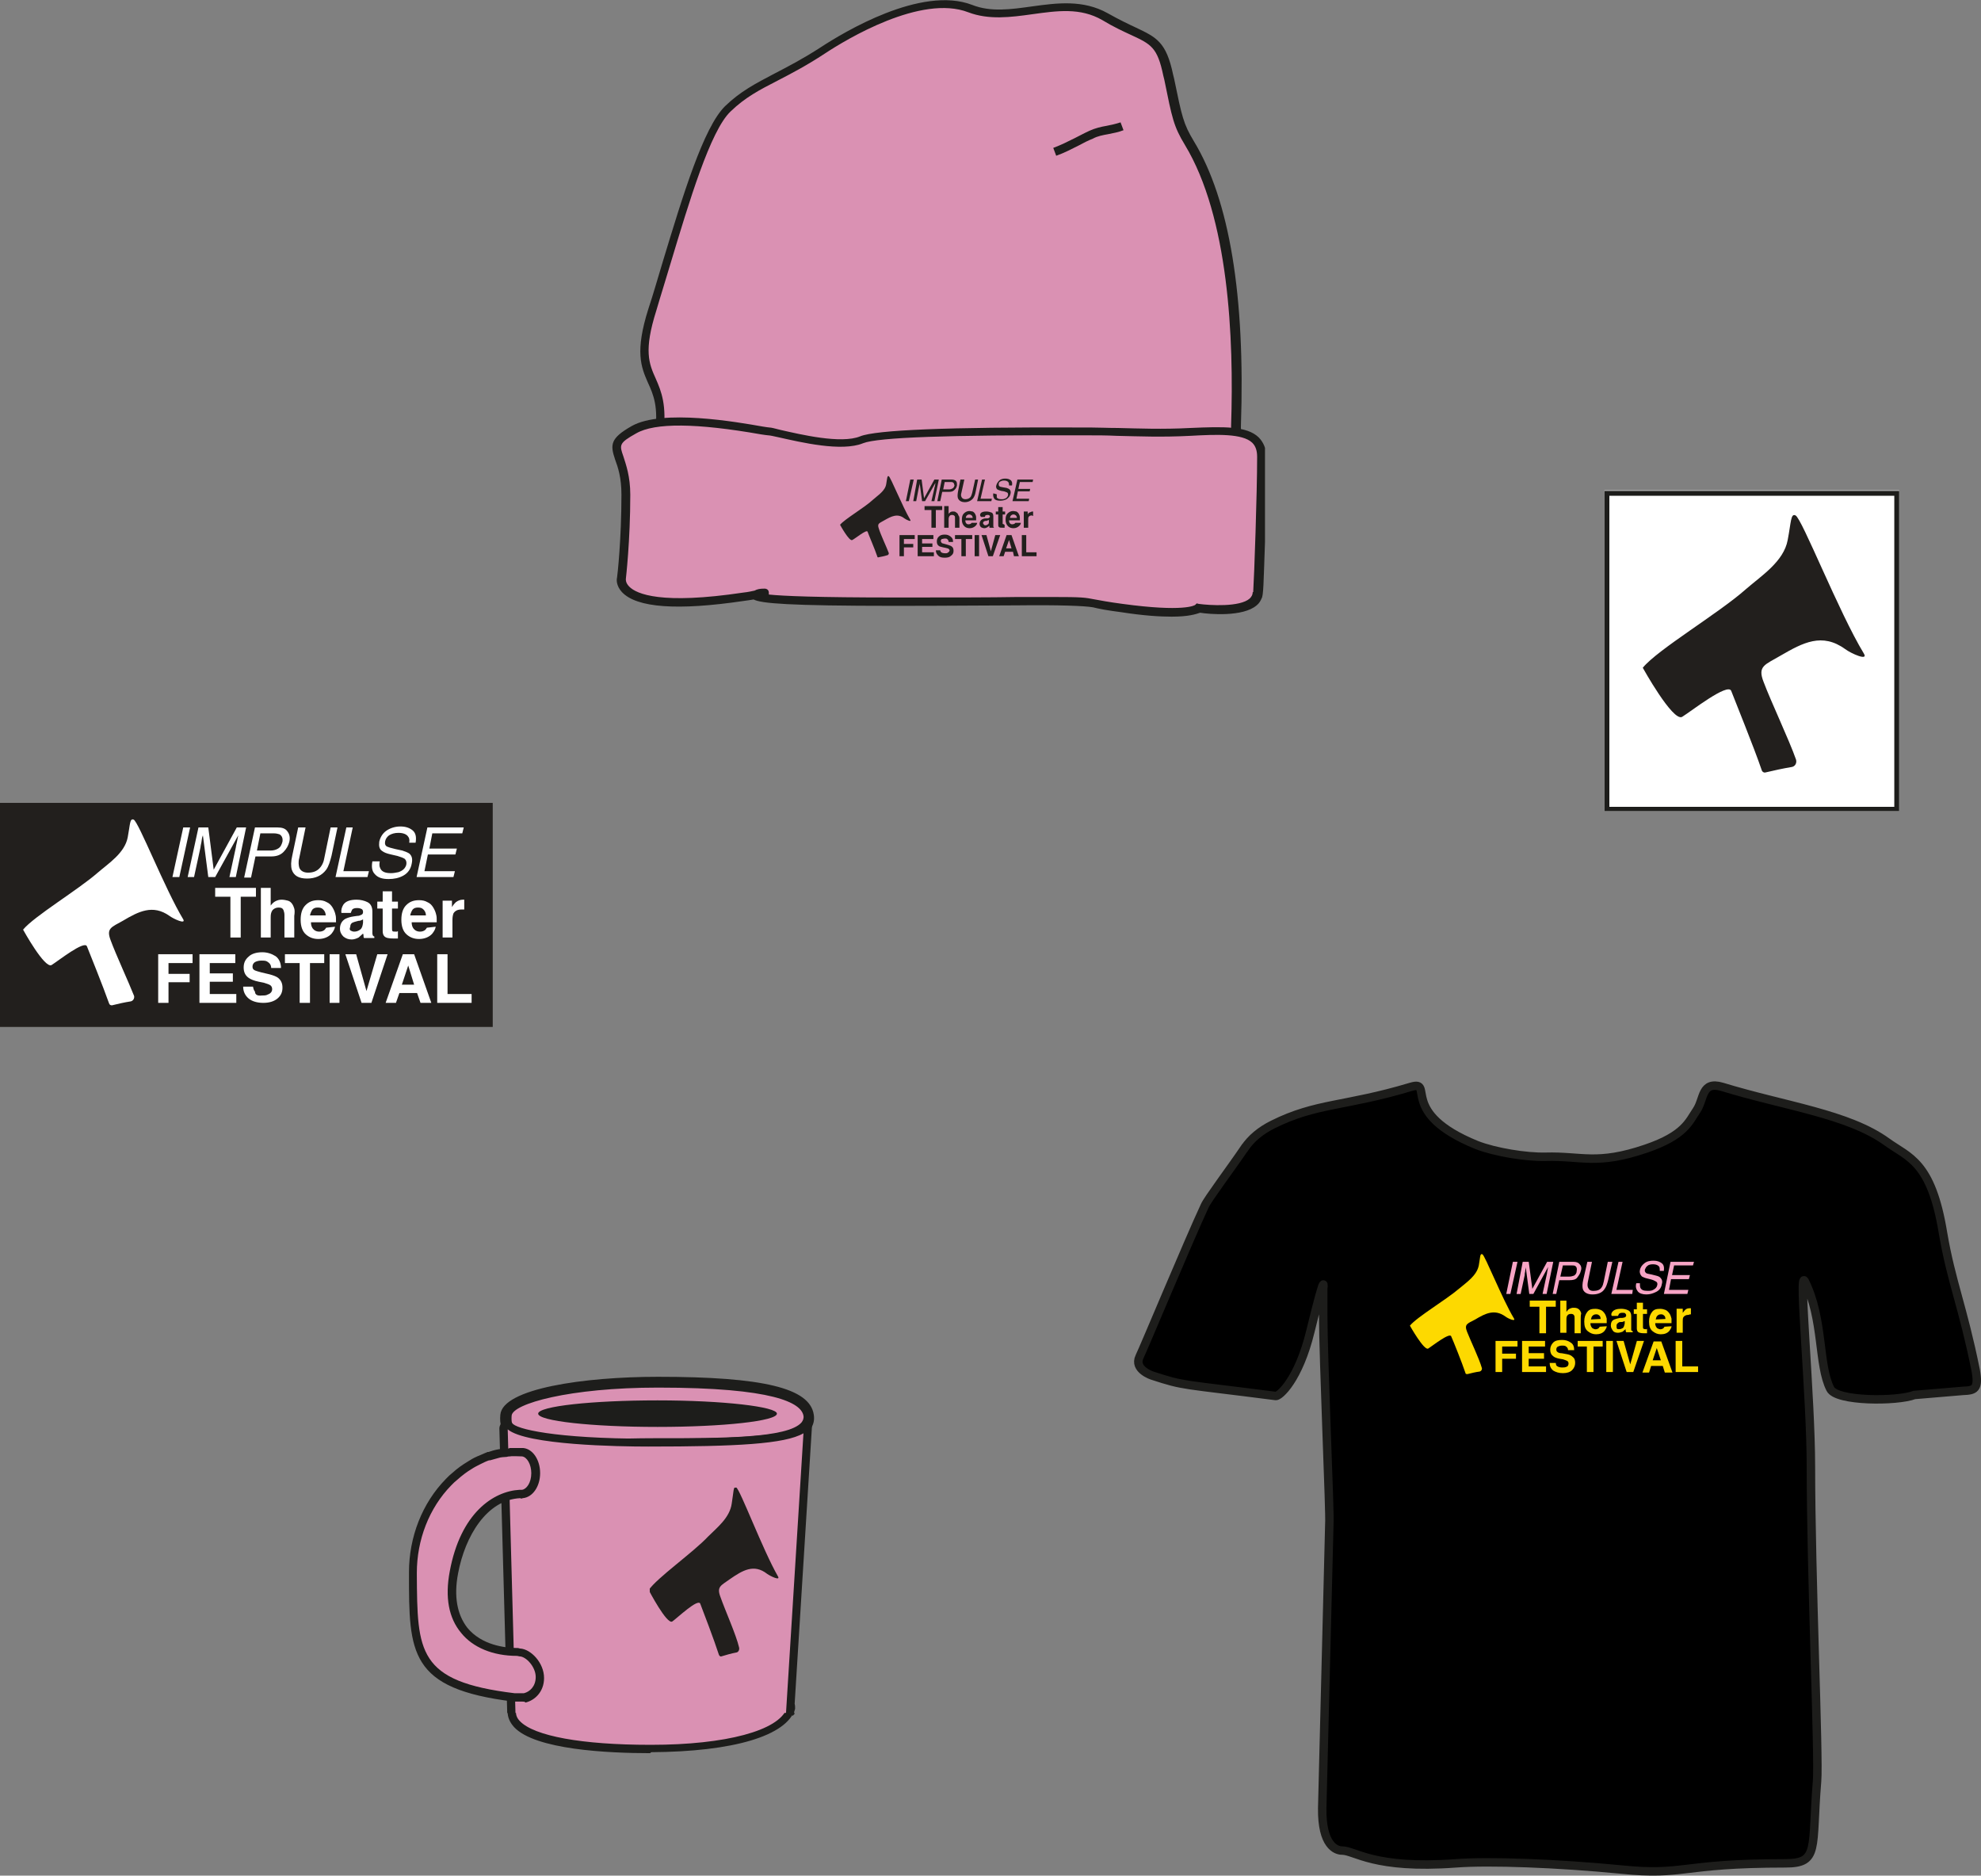 <?xml version="1.0" encoding="UTF-8"?>
<svg id="Ebene_2" data-name="Ebene 2" xmlns="http://www.w3.org/2000/svg" xmlns:xlink="http://www.w3.org/1999/xlink" viewBox="0 0 403.25 381.72">
  <rect x="0" y="0" width="403.25" height="381.72" fill="#808080" stroke="none"/>
  <defs>
    <style>
      .cls-1 {
        fill: none;
      }

      .cls-2 {
        fill: #da91b3;
      }

      .cls-3 {
        fill: #1d1d1b;
      }

      .cls-4 {
        clip-path: url(#clippath-17);
      }

      .cls-5 {
        clip-path: url(#clippath-11);
      }

      .cls-6 {
        clip-path: url(#clippath-16);
      }

      .cls-7 {
        clip-path: url(#clippath-10);
      }

      .cls-8 {
        clip-path: url(#clippath-15);
      }

      .cls-9 {
        clip-path: url(#clippath-13);
      }

      .cls-10 {
        clip-path: url(#clippath-14);
      }

      .cls-11 {
        clip-path: url(#clippath-12);
      }

      .cls-12 {
        clip-path: url(#clippath-1);
      }

      .cls-13 {
        clip-path: url(#clippath-3);
      }

      .cls-14 {
        clip-path: url(#clippath-4);
      }

      .cls-15 {
        clip-path: url(#clippath-2);
      }

      .cls-16 {
        clip-path: url(#clippath-7);
      }

      .cls-17 {
        clip-path: url(#clippath-6);
      }

      .cls-18 {
        clip-path: url(#clippath-9);
      }

      .cls-19 {
        clip-path: url(#clippath-8);
      }

      .cls-20 {
        clip-path: url(#clippath-5);
      }

      .cls-21 {
        fill: #221f1d;
      }

      .cls-22 {
        fill: #fff;
      }

      .cls-23 {
        stroke: #1d1d1b;
        stroke-width: 1.72px;
      }

      .cls-24 {
        fill: #f7a4c5;
      }

      .cls-25 {
        clip-path: url(#clippath);
      }

      .cls-26 {
        fill: #fdd900;
      }
    </style>
    <clipPath id="clippath">
      <rect class="cls-1" x="124.5" width="133" height="125.5"/>
    </clipPath>
    <clipPath id="clippath-1">
      <rect class="cls-1" x="124.5" width="133" height="125.5"/>
    </clipPath>
    <clipPath id="clippath-2">
      <rect class="cls-1" x="124.5" width="133" height="125.5"/>
    </clipPath>
    <clipPath id="clippath-3">
      <rect class="cls-1" x="124.5" width="133" height="125.5"/>
    </clipPath>
    <clipPath id="clippath-4">
      <rect class="cls-1" x="124.5" width="133" height="125.5"/>
    </clipPath>
    <clipPath id="clippath-5">
      <rect class="cls-1" x="83.25" y="280.1" width="82.5" height="76.7"/>
    </clipPath>
    <clipPath id="clippath-6">
      <rect class="cls-1" y="163.4" width="100.3" height="45.6"/>
    </clipPath>
    <clipPath id="clippath-7">
      <rect class="cls-1" y="163.4" width="100.3" height="45.6"/>
    </clipPath>
    <clipPath id="clippath-8">
      <rect class="cls-1" y="163.4" width="100.3" height="45.6"/>
    </clipPath>
    <clipPath id="clippath-9">
      <rect class="cls-1" y="163.4" width="100.3" height="45.6"/>
    </clipPath>
    <clipPath id="clippath-10">
      <rect class="cls-1" y="163.4" width="100.3" height="45.6"/>
    </clipPath>
    <clipPath id="clippath-11">
      <rect class="cls-1" x="326.6" y="99.8" width="60" height="65.3"/>
    </clipPath>
    <clipPath id="clippath-12">
      <rect class="cls-1" x="286.99" y="255.25" width="58.56" height="24.51"/>
    </clipPath>
    <clipPath id="clippath-13">
      <rect class="cls-1" x="286.99" y="255.25" width="58.56" height="24.51"/>
    </clipPath>
    <clipPath id="clippath-14">
      <rect class="cls-1" x="286.99" y="255.25" width="58.56" height="24.51"/>
    </clipPath>
    <clipPath id="clippath-15">
      <rect class="cls-1" x="286.99" y="255.25" width="58.56" height="24.51"/>
    </clipPath>
    <clipPath id="clippath-16">
      <rect class="cls-1" x="286.99" y="255.25" width="58.56" height="24.51"/>
    </clipPath>
    <clipPath id="clippath-17">
      <polygon class="cls-1" points="132.55 337.6 158.85 336.7 158.15 302.5 131.85 303.3 132.55 337.6"/>
    </clipPath>
  </defs>
  <g id="Ebene_1-2" data-name="Ebene 1">
    <path class="cls-23" d="M253.35,233.65c-2.6,3.84-7.58,10.49-8.1,11.73-3.43,7.37-12.46,29.07-13.29,30.74-1.25,2.6,2.6,3.84,2.6,3.84,6.65,2.18,5.81,1.66,25.13,4.15.73.1,4.67-3.32,7.06-13.19,3.32-13.6,2.6-8.62,2.6-8.62v5.19c0,9.03,1.45,41.02,1.25,42.57l-1.45,57.94c-.1,7.58,2.8,8.62,4.05,8.62,2.6,0,6.44,3.84,23.16,2.6,6.85-.52,20.66,0,33.54,1.25,13.08,1.35,11.94-1.25,33.54-1.25,6.96,0,5.3-3.01,6.44-16.72.42-4.88-1.25-42.05-1.25-63.96,0-14.54-2.6-40.39-1.25-37.8,3.84,7.68,2.7,17.03,5.19,21.91,1.25,2.6,13.6,2.6,17.13,1.25l9.86-.83c2.39-.1,3.32-.31,2.6-4.26-2.6-12.88-4.98-18.07-6.65-27.93-2.39-14.54-6.96-15.26-11.42-18.48-7.89-5.71-20.66-7.27-33.54-11.21-4.26-1.25-3.63,2.49-5.19,4.78s-2.39,5.09-10.28,7.79c-10.07,3.43-13.08,1.45-20.46,1.66-3.95.1-10.28-.93-14.02-2.39-16.09-6.54-8.51-13.29-13.39-11.84-13.5,4.05-19.21,3.22-28.14,7.68q-3.74,1.87-5.71,4.78h0Z"/>
    <g class="cls-25">
      <g>
        <path class="cls-2" d="M137.5,95.3c-.6,0-1.4.7-2.1,1.2-1.4.9-2.6.7-1.4-8,1.8-13.2-6.2-10.2-1.4-25.5s10.1-35.7,15.4-40.8c5.3-5.1,10.4-6,19.3-11.9,7.7-5.1,21.2-11.9,30-8.5s18.6-3.4,27.4,1.7,11.1,3.4,12.8,11.9c1.8,8.5,2,10.1,4.3,13.8,11.9,19.7,9.5,55.6,9.5,59.3s-.4,9.3-.4,9.3"/>
        <path class="cls-3" d="M251.9,97.8l-1.7-.1c0-.1.4-5.7.4-9.3v-1.8c.6-17.9-.5-42.4-9.4-57.1-2.3-3.8-2.6-5.4-4.2-13.3l-.2-.8c-1.2-5.8-2.5-6.4-6.6-8.3-1.5-.7-3.5-1.6-5.8-3-4.5-2.6-9.2-1.9-14.3-1.2-4.3.6-8.8,1.2-13-.4-9.6-3.7-24.8,5.5-29.2,8.4-3.8,2.5-6.9,4.1-9.6,5.5-3.7,1.9-6.6,3.4-9.6,6.3-4.1,3.9-8.4,18.3-12.2,30.9-1,3.4-2,6.5-2.9,9.6-2.6,8.2-1.5,10.8-.1,13.9,1.1,2.5,2.3,5.4,1.5,11.5-.7,5.5-.4,7-.3,7.4.1,0,.2-.1.4-.2s.4-.3.6-.4c.6-.5,1.3-.9,2-.9v1.7c-.2,0-.7.4-1,.6-.2.2-.4.3-.7.5s-1.3.8-2.2.3c-1-.6-1.4-2.4-.5-9.1.8-5.7-.3-8.2-1.4-10.6-1.4-3.2-2.7-6.3.1-15.1,1-3,1.9-6.2,2.9-9.5,4.1-13.5,8.3-27.4,12.7-31.7,3.1-3,6.2-4.6,10-6.6,2.7-1.4,5.8-3,9.5-5.4,4.6-3,20.4-12.6,30.8-8.6,3.8,1.5,7.9.9,12.2.3,5.1-.7,10.4-1.4,15.4,1.4,2.3,1.3,4.2,2.2,5.7,2.9,4.2,2,6.2,2.9,7.6,9.6l.2.8c1.6,7.8,1.9,9.2,4,12.7,7.3,12,10.5,31.6,9.6,58v1.7c-.3,3.7-.7,9.4-.7,9.4h0Z"/>
        <path class="cls-21" d="M191.7,115.9c-.4-1.1.1-1.1,1.1-1.7,1.4-.8,2.7-1.5,4.1-.4.4.3,1.5.8,1.2.3-1.6-2.7-4-8.7-4.4-8.9-.3-.1-.3.4-.5,1.6-.2,1.4-1.7,2.3-2.7,3.2-1.8,1.6-5.7,3.9-6.7,5.1,0,0,1.9,3.5,2.5,3.1.6-.3,2.9-2.2,3.1-1.7.2.6,1.5,3.6,2,5.1,0,.1.1.2.3.1.5-.1,1.1-.2,1.7-.4.2,0,.4-.3.3-.5-.4-1.1-1.5-3.6-2-4.9"/>
        <path class="cls-2" d="M129,87.4c-6.9,3.8-1.7,3.8-1.7,13.2s-.9,17-.9,17c0,0-1.9,7.8,24.9,3.8,15.3-2.3-18.9.9,30.9.9s32.6-.5,46.3,1.4,15.4,0,15.4,0c0,0,12.1,1.7,12-3.3.1,4.7.9-18.4.9-27.4,0-5.7-6-5.5-14.6-5.1s-15.4-.2-20.6-.2-41.1-.4-46.3,1.7-17.1-1.5-18.9-1.7c-1.7-.1-20.6-4.1-27.4-.3"/>
        <path class="cls-3" d="M238.5,125.5c-2.4,0-5.7-.2-10.2-.9-3.1-.4-4.6-.7-5.8-1-1.7-.3-6.8-.5-15.5-.4-5.5,0-13.5.1-24.9.1-21.7,0-27.2-.5-28.7-1.3-.6.1-1.2.2-2,.3-13.5,2-21.8,1.4-24.8-1.8-1.2-1.3-1.1-2.6-1-2.9.1-.6.9-7.9.9-16.9,0-3.5-.7-5.6-1.3-7.2-1-3-1-4.3,3.4-6.8h0c6.2-3.5,21.5-.8,26.6.1.7.1,1.2.2,1.4.2.4,0,1.1.2,2.3.5,4,.9,12.3,2.9,16.2,1.3,3.2-1.3,17.8-1.9,44.5-1.8h2.2c1.7,0,3.7.1,5.7.1,4.3.1,9.1.3,14.8,0,6.9-.3,11.5-.4,13.9,1.9,1,1,1.6,2.4,1.6,4.1,0,4.4-.2,11.7-.3,17.2-.3,8.5-.3,10.9-.7,11.5-.2.5-.5,1-1,1.4-2.8,2.4-9.7,1.8-11.5,1.5-.9.3-2.4.8-5.8.8h0ZM214.2,121.5c6.2,0,6.6.1,8.7.5,1.1.2,2.6.5,5.6.9,12.5,1.7,14.7.3,14.8.2l.3-.3.4.1c2.2.3,8.4.7,10.4-1.1.4-.4.6-.8.6-1.3h.1c.2-3,.8-20.1.8-27.5,0-1.3-.3-2.2-1-2.9-2-1.9-7.2-1.7-12.6-1.4-5.8.3-10.6.1-15,0-2-.1-4-.1-5.6-.1h-2.2c-26.1-.1-40.8.4-43.8,1.6-4.4,1.8-12.7-.2-17.2-1.2-.9-.2-1.8-.4-2.1-.4-.2,0-.8-.1-1.5-.2-13.1-2.3-21.6-2.4-25.4-.2h0c-3.6,2-3.4,2.4-2.6,4.7.5,1.6,1.4,4,1.4,7.8,0,9.4-.9,17.1-.9,17.1v.1s-.1.7.7,1.5c1.5,1.5,6.5,3.7,23.2,1.2,1-.1,1.8-.3,2.3-.4.5-.3,1.2-.4,1.8-.4,1-.1,1.1.6,1.1.8v.4c2.9.3,9.8.6,25.7.6,11.5,0,19.4,0,24.9-.1h7.1Z"/>
        <path class="cls-2" d="M228.4,25.6c-2.1.8-4.3.8-6.3,1.7-2.6,1.1-4.6,2.6-7.4,3.5"/>
        <path class="cls-3" d="M215,31.7l-.6-1.6c1.6-.6,3-1.3,4.4-2,1-.5,1.9-1,3-1.5s2.3-.8,3.5-1c1-.2,1.9-.4,2.8-.7l.6,1.6c-1,.4-2.1.6-3.1.8-1.1.2-2.2.4-3.1.9-1,.4-2,.9-2.9,1.4-1.4.7-2.9,1.5-4.6,2.1h0Z"/>
        <path class="cls-21" d="M178.9,107.6c-.4-1.1.1-1.1,1.1-1.7,1.4-.8,2.7-1.5,4.1-.4.4.3,1.5.8,1.2.3-1.6-2.7-4-8.7-4.4-8.9-.3-.1-.3.4-.5,1.6-.2,1.4-1.7,2.3-2.7,3.2-1.7,1.6-5.7,3.9-6.7,5.1,0,0,1.9,3.5,2.5,3.1.6-.3,2.9-2.2,3.1-1.7.2.6,1.5,3.6,2,5.1,0,.1.1.2.3.1.5-.1,1.1-.2,1.7-.4.2,0,.4-.3.3-.5-.4-1.1-1.6-3.6-2-4.9"/>
      </g>
    </g>
    <polygon class="cls-21" points="185.3 97.6 186 97.6 185 102 184.4 102 185.3 97.6"/>
    <g class="cls-12">
      <g>
        <path class="cls-21" d="M186.7,97.6h.9l.5,3.8,2.1-3.8h.9l-.9,4.4h-.6l.6-2.6c0-.1,0-.2.1-.4,0-.2.1-.4.1-.7l-2.1,3.7h-.6l-.5-3.7v.1c0,.1,0,.3-.1.5,0,.2-.1.4-.1.5l-.5,2.6h-.6l.8-4.4h0Z"/>
        <path class="cls-21" d="M194,98.2c-.1-.1-.3-.1-.5-.1h-1.2l-.3,1.5h1.2c.3,0,.5-.1.7-.2s.3-.3.4-.6c-.1-.3-.1-.5-.3-.6M191.7,97.6h2c.4,0,.7.1.9.3s.2.5.2.9c-.1.4-.2.6-.5.9s-.6.4-1.1.4h-1.4l-.4,1.9h-.6l.9-4.4h0Z"/>
        <path class="cls-21" d="M196.3,97.6l-.6,2.7c-.1.3-.1.6,0,.8.1.3.4.5.8.5.5,0,.9-.2,1.1-.5.1-.2.2-.4.3-.8l.6-2.7h.6l-.5,2.5c-.1.6-.3,1-.5,1.3-.4.5-1,.8-1.7.8s-1.2-.3-1.4-.8c-.1-.3-.1-.7,0-1.3l.5-2.5h.8Z"/>
      </g>
    </g>
    <polygon class="cls-21" points="199.9 97.6 200.5 97.6 199.6 101.5 201.9 101.5 201.8 102 198.9 102 199.9 97.6"/>
    <g class="cls-15">
      <path class="cls-21" d="M202.9,100.6v.6c.1.3.5.4,1,.4.2,0,.4,0,.6-.1.4-.1.6-.4.7-.7,0-.2,0-.4-.1-.5s-.4-.2-.7-.3l-.6-.1c-.4-.1-.6-.2-.8-.3-.2-.2-.3-.5-.2-.8.1-.4.3-.7.6-1s.8-.4,1.2-.4c.5,0,.8.1,1.1.3.3.2.4.6.3,1.1h-.6c0-.2,0-.4-.1-.6s-.4-.4-.9-.4c-.4,0-.6.1-.8.2s-.3.3-.3.5,0,.4.2.5c.1.1.4.1.8.2l.6.1c.3.1.5.2.6.3.2.2.3.5.2.9-.1.5-.4.8-.8,1.1-.4.2-.8.3-1.3.3s-1-.1-1.2-.4-.3-.7-.2-1.1l.7.2h0Z"/>
    </g>
    <polygon class="cls-21" points="207.1 97.6 210.3 97.6 210.2 98.1 207.6 98.1 207.3 99.5 209.7 99.5 209.6 100 207.2 100 206.9 101.5 209.5 101.5 209.4 102 206.1 102 207.1 97.6"/>
    <polygon class="cls-21" points="191.8 103 191.8 103.8 190.5 103.8 190.5 107.4 189.6 107.4 189.6 103.8 188.2 103.8 188.2 103 191.8 103"/>
    <g class="cls-13">
      <g>
        <path class="cls-21" d="M195.3,105.5v1.9h-.9v-2c0-.2,0-.3-.1-.4s-.2-.2-.5-.2-.4.1-.5.2-.2.4-.2.6v1.8h-.9v-4.4h.9v1.6c.1-.2.3-.3.4-.4.2-.1.3-.1.5-.1s.4,0,.5.1c.2.1.3.2.4.3s.1.2.2.4c.1.1.2.3.2.6"/>
        <path class="cls-21" d="M198,105.4c0-.2-.1-.4-.2-.5s-.3-.2-.5-.2-.4.1-.5.2-.2.3-.2.5h1.4ZM198.9,106.4c0,.2-.1.4-.3.6-.3.3-.7.5-1.2.5-.4,0-.8-.1-1.1-.4s-.5-.7-.5-1.3.1-1,.4-1.3.7-.5,1.1-.5c.3,0,.5.1.7.1.2.1.4.3.5.5s.2.4.2.7v.6h-2.2c0,.3.1.6.3.7.1.1.3.1.4.1.2,0,.3-.1.4-.1q.1-.1.2-.2h1.1Z"/>
        <path class="cls-21" d="M200.3,106.8c.1.1.2.1.3.1.2,0,.4-.1.5-.2.2-.1.2-.3.2-.6v-.3s-.1.1-.2.1-.1,0-.2.1h-.2c-.2,0-.3.1-.4.1-.1.1-.2.2-.2.4.1.1.1.2.2.3M199.6,104.5c.2-.3.6-.4,1.2-.4.4,0,.7.1,1,.2s.4.4.4.8v2.1l.1.1v.1h-.9v-.4c-.1.1-.3.2-.4.3-.2.1-.4.2-.6.2-.3,0-.5-.1-.7-.2-.2-.2-.3-.4-.3-.7,0-.4.2-.7.5-.9.2-.1.4-.2.8-.2h.3c.2,0,.3-.1.3-.1.1-.1.2-.1.2-.2s0-.2-.1-.3-.2-.1-.4-.1-.4.1-.4.1c-.1.1-.1.2-.1.3h-.8c-.3-.3-.2-.5-.1-.7"/>
        <path class="cls-21" d="M204.5,106.8v.6h-.4c-.4,0-.7,0-.8-.2-.1-.1-.1-.2-.1-.5v-2h-.5v-.6h.5v-.9h.9v.9h.5v.6h-.5v1.9s.1.1.3.1q-.1.1.1.1-.1,0,0,0"/>
        <path class="cls-21" d="M207,105.4c0-.2-.1-.4-.2-.5s-.3-.2-.5-.2-.4.1-.5.2-.2.3-.2.5h1.4ZM207.8,106.4c0,.2-.1.4-.3.6-.3.3-.7.5-1.2.5-.4,0-.8-.1-1.1-.4s-.5-.7-.5-1.3.1-1,.4-1.3.7-.5,1.1-.5c.3,0,.5.1.7.1.2.1.4.3.5.5s.2.4.2.7v.6h-2.2c0,.3.1.6.3.7.1.1.3.1.4.1.2,0,.3-.1.4-.1q.1-.1.2-.2h1.1Z"/>
        <path class="cls-21" d="M210.1,104.9c-.4,0-.6.1-.7.3-.1.1-.1.3-.1.6v1.6h-.9v-3.3h.8v.6c.1-.2.2-.4.4-.4.2-.1.4-.2.6-.2h.1v.9h-.1l-.1-.1"/>
      </g>
    </g>
    <polygon class="cls-21" points="186.2 109.7 184 109.7 184 110.7 185.9 110.7 185.9 111.4 184 111.4 184 113.2 183.1 113.2 183.1 108.9 186.2 108.9 186.2 109.7"/>
    <polygon class="cls-21" points="189.8 111.3 187.7 111.3 187.7 112.4 190.1 112.4 190.1 113.2 186.8 113.2 186.8 108.9 190 108.9 190 109.7 187.7 109.7 187.7 110.6 189.8 110.6 189.8 111.3"/>
    <g class="cls-14">
      <path class="cls-21" d="M192.4,112.6c.2,0,.4,0,.5-.1.2-.1.4-.3.4-.5,0-.1-.1-.2-.2-.3s-.3-.1-.6-.2l-.5-.1c-.5-.1-.8-.2-.9-.3-.3-.2-.4-.5-.4-.9s.1-.7.4-1,.7-.4,1.2-.4.8.1,1.2.4.5.6.5,1.1h-.9c0-.3-.1-.4-.3-.6-.1-.1-.3-.1-.5-.1s-.4.1-.6.1c-.1.1-.2.2-.2.4,0,.1.1.3.2.4.1.1.3.1.6.2l.7.2c.3.1.6.2.7.3.3.2.4.5.4.9s-.1.7-.5,1c-.3.3-.7.4-1.3.4s-1-.1-1.3-.4-.5-.6-.5-1.1h.9c0,.2.1.3.2.4.1.1.4.2.8.2"/>
    </g>
    <polygon class="cls-21" points="197.9 108.9 197.9 109.7 196.6 109.7 196.6 113.2 195.7 113.2 195.7 109.7 194.4 109.7 194.4 108.9 197.9 108.9"/>
    <rect class="cls-21" x="198.4" y="108.9" width=".9" height="4.3"/>
    <polygon class="cls-21" points="199.8 108.9 200.8 108.9 201.7 112.2 202.6 108.9 203.6 108.9 202.1 113.2 201.2 113.2 199.8 108.9"/>
    <path class="cls-21" d="M205.9,111.6l-.5-1.7-.6,1.7h1.1ZM206.2,112.3h-1.6l-.3.9h-.9l1.5-4.3h1l1.5,4.3h-1l-.2-.9Z"/>
    <polygon class="cls-21" points="208 108.9 208.9 108.9 208.9 112.4 211 112.4 211 113.2 208 113.2 208 108.9"/>
    <g class="cls-20">
      <g>
        <path class="cls-2" d="M160.85,347.3h0c.1.2.1.3.1.5-1.6,5.2-12.7,8.1-28.5,8.2-15.5,0-28.7-2.1-28.4-7.8"/>
        <path class="cls-3" d="M132.35,356.8c-8.6,0-23.4-.7-27.7-5.3-.9-1-1.4-2.1-1.3-3.4l1.7.1c-.1.8.2,1.5.8,2.1,2.9,3,12.5,4.8,26.5,4.8h.2c15.2,0,26-2.9,27.6-7.4v-.1l-.1-.4.2-.4.7.4h0v-.9l.7.4v.1h.1c.1.2.1.5.1.8v.2c-1.7,5.5-12.6,8.7-29.3,8.8l-.2.2h0Z"/>
        <path class="cls-2" d="M164.55,287.9c.9,6-14.9,5.9-31.6,5.9s-30.8,2.7-30-5.9c.4-3.9,14.3-6.7,31-6.7s29.8,1.4,30.6,6.7"/>
        <path class="cls-3" d="M133.95,282.4c-18.1,0-29.6,3.3-29.8,5.7-.1,1.3.1,2.2.8,2.9,2.3,2.5,9.7,2.2,18.2,1.9,3.2-.1,6.5-.2,9.9-.2h.9c13,0,26.4,0,29.2-3.2.3-.4.5-.8.4-1.4-.5-2.6-6-5.7-29.6-5.7M115.55,295.4c-5.8,0-10.1-.5-12.3-2.8-1.1-1.2-1.6-2.8-1.4-4.7.5-5.3,17-7.7,32.1-7.7,21.4,0,30.9,2.3,31.7,7.7.2,1.2-.1,2.3-.9,3.2-3.4,4-16.2,4-30.9,4h-.9c-3.4,0-6.7.1-9.8.2-2.7,0-5.3.1-7.6.1"/>
        <path class="cls-3" d="M158.15,287.7c0,1.5-10.9,2.7-24.3,2.7s-24.3-1.2-24.3-2.7,10.9-2.7,24.3-2.7,24.3,1.3,24.3,2.7"/>
        <path class="cls-2" d="M104.15,348.6h0l-1.6-57.9c0-.5.8-1.2,1-.7,1.2,2.2,12.7,3.6,28.4,3.6,19.3,0,32.3-.4,32.6-4.5l-3.7,59.5h0"/>
        <path class="cls-3" d="M160.25,348l.6.6-.6-.6ZM160.85,349.4h-.9l3.6-57.7c-3.8,2.2-13.7,2.7-31.6,2.7-6,0-24.8-.3-28.6-3.5l1.6,58.5h-.9v-.8l-.6.6-.1-.6h-.1l-1.6-57.9c0-.7.6-1.5,1.3-1.7.5-.1,1,.1,1.3.6.6,1.2,8.7,3.2,27.6,3.2,13.3,0,31.5,0,31.8-3.7l1.7.1h0l-3.7,59.3.1.3-.4.4-.6-.6.1.8h0Z"/>
        <path class="cls-2" d="M84.05,320c0,16.2-.1,22.9,20.6,25.4h2.1c1.6-.3,3.1-1.8,3.1-4.1,0-2.5-2.3-5-4.1-5.1l-.4-.1c-7.5,0-15.2-4.2-13-16.1,1.6-8.2,6.5-16,14-16h0c1.5-.1,2.8-2,2.8-4.2s-1.2-4.1-2.6-4.2c-.1,0-2.2-.1-2.6,0-.4,0-2,.1-2.4.2-.6.1-1.2.3-1.9.6h-.1c-.7.2-1.3.5-2,.8-.6.3-1.3.7-1.9,1-1,.6-2,1.4-2.9,2.1-.2.2-.4.4-.7.6-.2.2-.4.4-.6.6-4.6,4.6-7.4,11.2-7.4,18.5"/>
        <path class="cls-3" d="M104.75,344.6h1.9c1.2-.3,2.4-1.4,2.4-3.3,0-2.1-2-4.2-3.3-4.2l-.5-.1c-4.9,0-9-1.7-11.4-4.7-2.5-3-3.3-7.2-2.3-12.5,2.2-11.9,8.9-16.3,14.2-16.6h.5c.9-.1,1.9-1.4,1.9-3.4,0-1.8-.9-3.3-1.9-3.4h0c-.3,0-2.1-.1-2.4,0-.1,0-.4,0-.7.1-.4,0-1.4.1-1.6.2-.6.2-1.2.3-1.8.5h-.2c-.6.2-1.2.5-1.8.8s-1.2.6-1.8,1c-1,.6-1.9,1.3-2.8,2.1l-.7.6c-.2.2-.4.4-.6.6-4.5,4.6-7,11.1-7,17.8v.3c.1,15.8.1,21.8,19.9,24.2M105.75,346.3h-1.2c-21.3-2.6-21.3-9.9-21.3-26v-.3c0-7.2,2.7-14.1,7.5-19l.1-.1c.2-.2.4-.4.6-.6l.7-.6c1-.9,2-1.6,3-2.2.6-.4,1.3-.8,2-1.1.7-.3,1.4-.6,2.1-.9h.2c.6-.2,1.2-.4,1.8-.5.3-.1,1-.1,1.9-.2.3,0,.5,0,.6-.1h2.8c1.9.2,3.4,2.4,3.4,5.1s-1.5,4.9-3.5,5.1l-.4.1-.1-.1c-6.9.3-11.3,7.8-12.7,15.3-.9,4.7-.2,8.4,1.9,11.1,2.9,3.5,7.6,4.1,10.2,4.1h.1l.4.1c2.2.1,4.9,2.9,4.9,6,0,2.9-2,4.6-3.8,5-.1-.2-.2-.2-1.2-.2"/>
      </g>
    </g>
    <rect class="cls-21" y="163.4" width="100.3" height="45.6"/>
    <g class="cls-17">
      <path class="cls-22" d="M22.5,191.3c-.9-2.4.2-2.6,2.5-3.9,3.2-1.9,6.1-3.4,9.5-1,.8.6,3.4,1.8,2.8.7-3.7-6.1-9.1-19.9-10.1-20.3-.8-.3-.7,1-1.2,3.6-.6,3.2-3.9,5.3-6.1,7.2-4,3.5-13,8.9-15.2,11.6,0,0,4.4,8,5.8,7.2,1.3-.8,6.7-5.1,7.2-3.8.6,1.5,3.3,8.2,4.5,11.6.1.3.3.4.6.4,1.2-.3,2.5-.6,3.8-.8.5-.1.8-.6.7-1.1-1.1-2.8-3.7-8.4-4.8-11.4"/>
    </g>
    <polygon class="cls-22" points="37.3 168.4 38.7 168.4 36.5 178.5 35.1 178.5 37.3 168.4"/>
    <g class="cls-16">
      <g>
        <path class="cls-22" d="M40.4,168.4h2l1.1,8.6,4.7-8.6h1.9l-2.1,10.1h-1.3l1.3-6c0-.2.1-.5.2-1s.2-1,.3-1.5l-4.7,8.5h-1.4l-1.1-8.5-.1.3c-.1.2-.1.6-.2,1.1s-.2.9-.2,1.1l-1.3,6h-1.3l2.2-10.1h0Z"/>
        <path class="cls-22" d="M56.9,169.8c-.3-.1-.7-.2-1.2-.2h-2.7l-.7,3.5h2.7c.6,0,1.1-.1,1.6-.4s.7-.7.9-1.4c.1-.7-.1-1.2-.6-1.5M51.9,168.4h4.6c.9,0,1.6.2,2,.8.4.5.6,1.2.4,2.1-.2.8-.6,1.5-1.2,2.1s-1.4.9-2.5.9h-3.2l-.9,4.3h-1.4l2.2-10.2h0Z"/>
        <path class="cls-22" d="M62.2,168.4l-1.3,6.3c-.2.7-.1,1.4,0,1.8.2.7.9,1.1,1.8,1.1,1.2,0,2-.4,2.6-1.2.3-.4.6-1,.7-1.7l1.3-6.3h1.4l-1.2,5.7c-.3,1.2-.6,2.2-1.1,2.9-.9,1.2-2.2,1.8-3.9,1.8s-2.7-.6-3.1-1.8c-.2-.7-.2-1.6.1-2.9l1.2-5.7h1.5Z"/>
      </g>
    </g>
    <polygon class="cls-22" points="70.5 168.4 71.8 168.4 69.9 177.3 75.1 177.3 74.8 178.5 68.3 178.5 70.5 168.4"/>
    <g class="cls-19">
      <path class="cls-22" d="M77.3,175.3c-.1.6-.1,1,.1,1.4.3.7,1,1,2.2,1,.5,0,1-.1,1.5-.2.9-.3,1.4-.8,1.6-1.5.1-.5,0-.9-.3-1.2-.3-.2-.8-.4-1.5-.6l-1.3-.3c-.9-.2-1.4-.4-1.8-.7-.6-.4-.7-1-.6-1.9.2-.9.7-1.7,1.4-2.2s1.7-.9,2.9-.9c1.1,0,1.9.3,2.5.8s.8,1.3.6,2.5h-1.3c.1-.5,0-1-.2-1.2-.3-.5-1-.8-2-.8-.8,0-1.4.2-1.9.5-.4.3-.7.7-.8,1.2s0,.9.4,1.1c.2.1.8.3,1.7.5l1.4.3c.6.2,1.1.4,1.4.6.6.5.7,1.2.5,2.1-.2,1.1-.8,1.9-1.7,2.4s-1.9.7-3,.7c-1.3,0-2.2-.3-2.8-1-.6-.6-.7-1.5-.5-2.6h1.5Z"/>
    </g>
    <polygon class="cls-22" points="87 168.4 94.4 168.4 94.1 169.6 88 169.6 87.4 172.7 93 172.7 92.7 173.9 87.1 173.9 86.4 177.3 92.6 177.3 92.3 178.5 84.8 178.5 87 168.4"/>
    <polygon class="cls-22" points="52.1 180.7 52.1 182.5 49 182.5 49 190.8 46.9 190.8 46.9 182.5 43.8 182.5 43.8 180.7 52.1 180.7"/>
    <g class="cls-18">
      <g>
        <path class="cls-22" d="M59.9,186.4v4.4h-2v-4.6c0-.4-.1-.7-.2-1-.2-.4-.5-.5-1-.5s-.9.2-1.2.5c-.3.4-.4.8-.4,1.5v4.1h-2v-10.1h2v3.6c.3-.4.6-.7,1-.9s.8-.3,1.2-.3c.5,0,.9.1,1.3.2s.7.4.9.7c.2.3.3.6.4.9s.1.9,0,1.5"/>
        <path class="cls-22" d="M66.3,186.3c0-.5-.2-.9-.5-1.2s-.6-.4-1.1-.4-.8.1-1.1.4c-.2.3-.4.7-.5,1.2h3.2ZM68.2,188.6c-.1.5-.3.9-.7,1.4-.6.7-1.6,1.1-2.7,1.1-1,0-1.8-.3-2.5-.9s-1.1-1.6-1.1-3c0-1.3.3-2.3,1-3s1.5-1,2.6-1c.6,0,1.2.1,1.7.4.5.2.9.6,1.2,1.1s.5,1,.6,1.5c.1.3.1.8.1,1.5h-5.1c0,.8.3,1.3.7,1.6.3.2.6.3,1,.3s.7-.1,1-.3c.1-.1.3-.3.4-.5l1.8-.2h0Z"/>
        <path class="cls-22" d="M71.4,189.4c.2.1.4.2.7.2.4,0,.8-.1,1.2-.4s.5-.7.6-1.4v-.7c-.1.1-.2.1-.4.2s-.3.1-.5.1l-.4.1c-.4.1-.7.2-.9.3-.3.2-.4.5-.4.8-.2.5-.1.7.1.8M69.9,184.1c.5-.7,1.4-1,2.7-1,.8,0,1.6.2,2.2.5s1,.9,1,1.9v4.4c0,.3.1.4.1.5.1.1.2.2.3.2v.3h-2.1c-.1-.1-.1-.3-.1-.4s0-.3-.1-.5c-.3.3-.6.5-.9.8-.4.2-.9.4-1.4.4-.7,0-1.2-.2-1.7-.6-.4-.4-.7-.9-.7-1.6,0-.9.4-1.6,1.1-2,.4-.2,1-.4,1.7-.5l.7-.1c.4,0,.6-.1.8-.2.3-.1.4-.3.4-.6s-.1-.5-.3-.6-.5-.2-.9-.2c-.5,0-.8.1-1,.3-.1.2-.2.4-.3.7h-1.9c-.1-.7.1-1.2.4-1.7"/>
        <path class="cls-22" d="M81,189.5v1.5h-.9c-.9,0-1.6-.1-1.9-.5-.2-.2-.3-.6-.3-1v-4.6h-1.1v-1.4h1.1v-2.1h1.9v2.1h1.2v1.4h-1.2v4c0,.3,0,.5.1.6s.3.1.7.1h.2c.1,0,.1-.1.2-.1"/>
        <path class="cls-22" d="M86.7,186.3c0-.5-.2-.9-.5-1.2s-.6-.4-1.1-.4-.8.1-1.1.4c-.2.3-.4.7-.5,1.2h3.2ZM88.7,188.6c-.1.5-.3.9-.7,1.4-.6.7-1.6,1.1-2.7,1.1-1,0-1.8-.3-2.5-.9s-1.1-1.6-1.1-3c0-1.3.3-2.3,1-3s1.5-1,2.6-1c.6,0,1.2.1,1.7.4.5.2.9.6,1.2,1.1s.5,1,.6,1.5c.1.3.1.8.1,1.5h-5.1c0,.8.3,1.3.7,1.6.3.2.6.3,1,.3s.7-.1,1-.3c.1-.1.3-.3.4-.5l1.8-.2h0Z"/>
        <path class="cls-22" d="M93.9,185.1c-.8,0-1.3.3-1.6.8-.1.3-.2.7-.2,1.3v3.6h-2v-7.5h1.9v1.3c.3-.5.6-.8.8-1,.4-.3.9-.5,1.4-.5h.3v2h-.3c-.2,0-.3,0-.3,0"/>
      </g>
    </g>
    <polygon class="cls-22" points="39.2 196 34.3 196 34.3 198.2 38.6 198.2 38.6 199.9 34.3 199.9 34.3 204.1 32.2 204.1 32.2 194.2 39.2 194.2 39.2 196"/>
    <polygon class="cls-22" points="47.4 199.8 42.7 199.8 42.7 202.3 48.1 202.3 48.1 204.1 40.6 204.1 40.6 194.2 47.9 194.2 47.9 196 42.7 196 42.7 198.1 47.4 198.1 47.4 199.8"/>
    <g class="cls-7">
      <path class="cls-22" d="M53.3,202.6c.5,0,.9,0,1.2-.2.6-.2.9-.6.9-1.1,0-.3-.1-.6-.4-.8s-.7-.3-1.3-.5l-1-.2c-1-.2-1.7-.5-2.1-.8-.7-.5-1-1.2-1-2.1s.3-1.6,1-2.2c.6-.6,1.6-.9,2.8-.9,1,0,1.9.3,2.7.8.7.5,1.1,1.4,1.1,2.4h-2c0-.6-.3-1-.8-1.3-.3-.2-.7-.2-1.2-.2s-.9.1-1.3.3c-.3.2-.5.5-.5.9s.1.6.5.8c.2.1.6.2,1.3.4l1.7.4c.7.2,1.3.4,1.7.7.6.5.9,1.1.9,2s-.3,1.6-1,2.2-1.7.9-2.9.9-2.3-.3-3-.9-1.1-1.4-1.1-2.4h2c.1.5.2.8.4,1,0,.7.6.9,1.4.8"/>
    </g>
    <polygon class="cls-22" points="66 194.2 66 196 63.1 196 63.1 204.1 61 204.1 61 196 58 196 58 194.2 66 194.2"/>
    <rect class="cls-22" x="67.1" y="194.2" width="2" height="9.9"/>
    <polygon class="cls-22" points="70.3 194.2 72.5 194.2 74.6 201.7 76.8 194.2 78.9 194.2 75.6 204.1 73.6 204.1 70.3 194.2"/>
    <path class="cls-22" d="M84.3,200.4l-1.2-3.9-1.3,3.9h2.5ZM84.9,202.1h-3.6l-.7,2h-2.1l3.5-9.9h2.3l3.5,9.9h-2.2l-.7-2h0Z"/>
    <polygon class="cls-22" points="89 194.2 91.1 194.2 91.1 202.3 96 202.3 96 204.1 89 204.1 89 194.2"/>
    <g>
      <rect class="cls-22" x="326.6" y="99.8" width="60" height="65.3"/>
      <g class="cls-5">
        <g>
          <path class="cls-21" d="M359,138.8c-1.3-3.3.3-3.5,3.5-5.4,4.5-2.6,8.4-4.7,13.1-1.3,1.2.9,4.8,2.5,3.8.9-5.1-8.4-12.6-27.5-13.9-28.1-1-.5-.9,1.4-1.6,5-.8,4.4-5.4,7.3-8.5,10-5.5,4.9-18,12.3-21,16,0,0,6.1,11,8,10,1.8-1.1,9.3-7,10-5.3.8,2.1,4.6,11.4,6.2,16.1.1.4.5.6.8.5,1.7-.4,3.5-.8,5.3-1.1.7-.1,1.1-.8.9-1.5-1.4-4-5.1-11.8-6.6-15.8"/>
          <path class="cls-3" d="M386.6,165.2h-60v-65.3h60v65.3ZM327.6,164.2h58v-63.3h-58v63.3Z"/>
        </g>
      </g>
    </g>
    <g class="cls-11">
      <path class="cls-26" d="M286.99,269.78s2.91,5.19,3.74,4.67c.83-.52,4.36-3.32,4.67-2.49.42.93,2.18,5.3,2.91,7.48,0,.21.21.21.42.21.83-.21,1.66-.42,2.49-.52.31-.1.52-.42.42-.73-.52-1.87-2.28-5.5-3.01-7.37-.62-1.56.1-1.66,1.66-2.49,2.08-1.25,3.95-2.18,6.13-.62.52.42,2.18,1.14,1.77.42-2.39-3.95-5.92-12.88-6.44-13.08s-.42.62-.73,2.28c-.42,2.08-2.49,3.43-3.95,4.67-2.8,2.39-8.62,5.81-10.07,7.58"/>
    </g>
    <polygon class="cls-24" points="307.96 256.8 308.9 256.8 307.45 263.34 306.61 263.34 307.96 256.8"/>
    <g class="cls-9">
      <g>
        <path class="cls-24" d="M309.94,256.8h1.25l.73,5.5,3.01-5.5h1.25l-1.35,6.54h-.83l.83-3.84c0-.1.1-.31.1-.62.1-.31.1-.62.21-1.04l-3.01,5.5h-.83l-.73-5.5v.21c0,.1-.1.42-.1.73-.1.31-.1.52-.1.73l-.83,3.84h-.83l1.25-6.54h0Z"/>
        <path class="cls-24" d="M320.63,257.63c-.21-.1-.42-.1-.83-.1h-1.66l-.52,2.28h1.77c.42,0,.73-.1,1.04-.21.31-.21.52-.52.52-.93.1-.52,0-.83-.31-1.04M317.41,256.8h2.91c.62,0,1.04.21,1.25.52.31.31.42.83.21,1.35-.1.52-.42.93-.73,1.35s-.93.52-1.56.52h-2.08l-.62,2.8h-.73l1.35-6.54h0Z"/>
        <path class="cls-24" d="M324.06,256.8l-.83,4.05c-.1.52-.1.83,0,1.14.21.52.52.73,1.14.73.73,0,1.35-.21,1.66-.73.21-.31.31-.62.42-1.14l.83-4.05h.93l-.83,3.63c-.21.83-.42,1.45-.73,1.87-.52.83-1.45,1.14-2.49,1.14s-1.77-.42-1.97-1.14c-.1-.42-.1-1.04.1-1.87l.83-3.63h.93Z"/>
      </g>
    </g>
    <polygon class="cls-24" points="329.46 256.8 330.29 256.8 329.04 262.51 332.37 262.51 332.26 263.34 328 263.34 329.46 256.8"/>
    <g class="cls-10">
      <path class="cls-24" d="M333.82,261.16c0,.42,0,.62.1.93.21.42.62.62,1.45.62.31,0,.62,0,.93-.1.52-.21.93-.52,1.04-1.04.1-.31,0-.62-.21-.73s-.52-.31-.93-.42l-.83-.21c-.52-.1-.93-.31-1.14-.42-.31-.31-.52-.73-.42-1.25.1-.62.42-1.04.93-1.45s1.14-.52,1.87-.52,1.25.21,1.66.52.52.83.42,1.56h-.83c0-.31,0-.62-.1-.83-.21-.31-.62-.52-1.25-.52-.52,0-.93.1-1.14.31-.31.21-.42.52-.52.73-.1.31,0,.52.21.73.1.1.52.21,1.14.31l.83.21c.42.1.73.21.93.42.31.31.52.73.31,1.35-.1.73-.52,1.25-1.14,1.56s-1.25.52-1.97.52c-.83,0-1.45-.21-1.77-.62s-.52-.93-.31-1.66h.73Z"/>
    </g>
    <polygon class="cls-24" points="340.05 256.8 344.83 256.8 344.62 257.53 340.78 257.53 340.36 259.5 344 259.5 343.79 260.33 340.15 260.33 339.74 262.51 343.68 262.51 343.48 263.34 338.7 263.34 340.05 256.8"/>
    <polygon class="cls-26" points="316.69 264.69 316.69 265.94 314.71 265.94 314.71 271.34 313.36 271.34 313.36 265.94 311.39 265.94 311.39 264.69 316.69 264.69"/>
    <g class="cls-8">
      <g>
        <path class="cls-26" d="M321.77,268.43v2.91h-1.25v-3.01c0-.21,0-.52-.1-.62-.1-.21-.31-.31-.62-.31s-.62.1-.73.31c-.21.21-.21.52-.21.93v2.6h-1.25v-6.54h1.25v2.28c.21-.31.42-.52.62-.62s.52-.21.73-.21c.31,0,.52,0,.83.1.21.1.42.21.62.52.1.21.21.42.21.52-.1.42-.1.73-.1,1.14"/>
        <path class="cls-26" d="M325.82,268.43c0-.31-.1-.62-.31-.73-.21-.21-.42-.21-.62-.21-.31,0-.52.1-.73.31s-.21.42-.31.73l1.97-.1h0ZM327.07,269.89c0,.31-.21.62-.42.93-.42.52-1.04.73-1.77.73-.62,0-1.14-.21-1.66-.62s-.73-1.04-.73-1.97c0-.83.21-1.45.62-1.97s.93-.62,1.66-.62c.42,0,.73.1,1.04.21s.62.42.83.73c.21.31.31.62.42,1.04v.93h-3.32c0,.52.21.83.42,1.04.21.1.42.21.62.21s.52-.1.62-.21.21-.21.21-.31l1.45-.1h0Z"/>
        <path class="cls-26" d="M329.15,270.41c.1.1.21.1.42.1.31,0,.52-.1.73-.21s.31-.42.42-.93v-.52c-.1,0-.21.1-.21.1-.1,0-.21.1-.31.1h-.31c-.31,0-.42.1-.52.21-.21.1-.31.31-.31.52,0,.31,0,.52.1.62M328.21,266.98c.31-.42.93-.62,1.77-.62.52,0,1.04.1,1.45.31.42.21.62.62.62,1.14v2.7c0,.21,0,.31.1.31s.1.1.21.1v.21h-1.35c0-.1-.1-.21-.1-.31v-.31c-.21.21-.42.31-.62.52-.31.1-.62.21-.93.21-.42,0-.83-.1-1.04-.42s-.42-.62-.42-1.04c0-.62.21-1.04.73-1.25.21-.1.62-.21,1.14-.31h.42c.21,0,.42-.1.52-.1.21-.1.31-.21.31-.42s-.1-.31-.21-.42-.31-.1-.62-.1-.52.1-.62.21-.1.21-.21.42h-1.25c-.21-.21-.1-.62.1-.83"/>
        <path class="cls-26" d="M335.27,270.41v.93h-.62c-.62,0-1.04-.1-1.25-.31-.1-.1-.21-.42-.21-.62v-3.01h-.62v-.93h.62v-1.35h1.25v1.35h.83v.93h-.83v2.6c0,.21,0,.31.1.42,0,0,.21.1.52.1h.1l.1-.1"/>
        <path class="cls-26" d="M339.01,268.43c0-.31-.1-.62-.31-.73-.21-.21-.42-.21-.62-.21-.31,0-.52.1-.73.31s-.21.42-.31.73l1.97-.1h0ZM340.26,269.89c0,.31-.21.62-.42.93-.42.52-1.04.73-1.77.73-.62,0-1.14-.21-1.66-.62s-.73-1.04-.73-1.97c0-.83.21-1.45.62-1.97s.93-.62,1.66-.62c.42,0,.73.1,1.04.21s.62.42.83.73c.21.31.31.62.42,1.04v.93h-3.32c0,.52.21.83.42,1.04.21.1.42.21.62.21s.52-.1.62-.21.21-.21.21-.31l1.45-.1h0Z"/>
        <path class="cls-26" d="M343.68,267.6c-.52,0-.83.21-1.04.52-.1.21-.1.52-.1.83v2.28h-1.25v-4.88h1.25v.83c.21-.31.42-.52.52-.62.21-.21.52-.31.93-.31h.21v1.25h-.21c-.21.1-.31.1-.31.1"/>
      </g>
    </g>
    <polygon class="cls-26" points="308.9 274.04 305.78 274.04 305.78 275.49 308.59 275.49 308.59 276.53 305.78 276.53 305.78 279.23 304.43 279.23 304.43 272.9 308.9 272.9 308.9 274.04"/>
    <polygon class="cls-26" points="314.3 276.53 311.18 276.53 311.18 278.09 314.71 278.09 314.71 279.23 309.83 279.23 309.83 272.9 314.51 272.9 314.51 274.04 311.18 274.04 311.18 275.39 314.3 275.39 314.3 276.53"/>
    <g class="cls-6">
      <path class="cls-26" d="M318.04,278.3c.31,0,.52,0,.73-.1.42-.1.52-.42.52-.73,0-.21-.1-.42-.31-.52-.21-.1-.52-.21-.83-.31l-.62-.1c-.62-.1-1.14-.31-1.35-.52-.42-.31-.62-.73-.62-1.35,0-.52.21-1.04.62-1.45s1.04-.52,1.87-.52c.62,0,1.25.21,1.66.52.52.31.73.83.73,1.56h-1.25c0-.42-.21-.62-.52-.83-.21-.1-.52-.1-.73-.1-.31,0-.62.1-.83.21s-.31.31-.31.62c0,.21.1.42.31.52.1.1.42.21.83.21l1.14.21c.52.1.83.31,1.04.52.42.31.52.73.52,1.25s-.21,1.04-.62,1.45-1.04.62-1.87.62-1.45-.21-1.97-.52c-.52-.42-.73-.93-.73-1.56h1.25c0,.31.1.52.21.62.31.21.62.31,1.14.31"/>
    </g>
    <polygon class="cls-26" points="326.24 272.9 326.24 274.04 324.37 274.04 324.37 279.23 323.02 279.23 323.02 274.04 321.15 274.04 321.15 272.9 326.24 272.9"/>
    <rect class="cls-26" x="326.97" y="272.9" width="1.35" height="6.33"/>
    <polygon class="cls-26" points="329.04 272.9 330.5 272.9 331.85 277.67 333.2 272.9 334.65 272.9 332.47 279.23 331.12 279.23 329.04 272.9"/>
    <path class="cls-26" d="M338.08,276.84l-.83-2.49-.83,2.49h1.66ZM338.49,277.99h-2.39l-.42,1.35h-1.35l2.28-6.33h1.56l2.28,6.33h-1.56l-.42-1.35Z"/>
    <polygon class="cls-26" points="341.09 272.9 341.09 279.23 345.66 279.23 345.66 278.09 342.44 278.09 342.44 272.9 341.09 272.9"/>
    <g class="cls-4">
      <path class="cls-21" d="M146.65,325c-.8-2.1.1-2.3,1.9-3.6,2.6-1.8,4.9-3.2,7.6-1.1.7.5,2.8,1.5,2.2.5-3.1-5.4-7.7-17.7-8.5-18.1-.6-.3-.5.9-.9,3.3-.4,2.9-3,4.9-4.8,6.7-3.1,3.3-10.4,8.4-12.1,10.9,0,0,3.7,7.1,4.8,6.4,1-.7,5.3-4.8,5.7-3.6.5,1.3,2.8,7.3,3.8,10.4.1.2.3.4.5.3,1-.3,2-.6,3.1-.8.4-.1.6-.6.5-1-.6-2.6-2.9-7.7-3.8-10.3"/>
    </g>
  </g>
</svg>